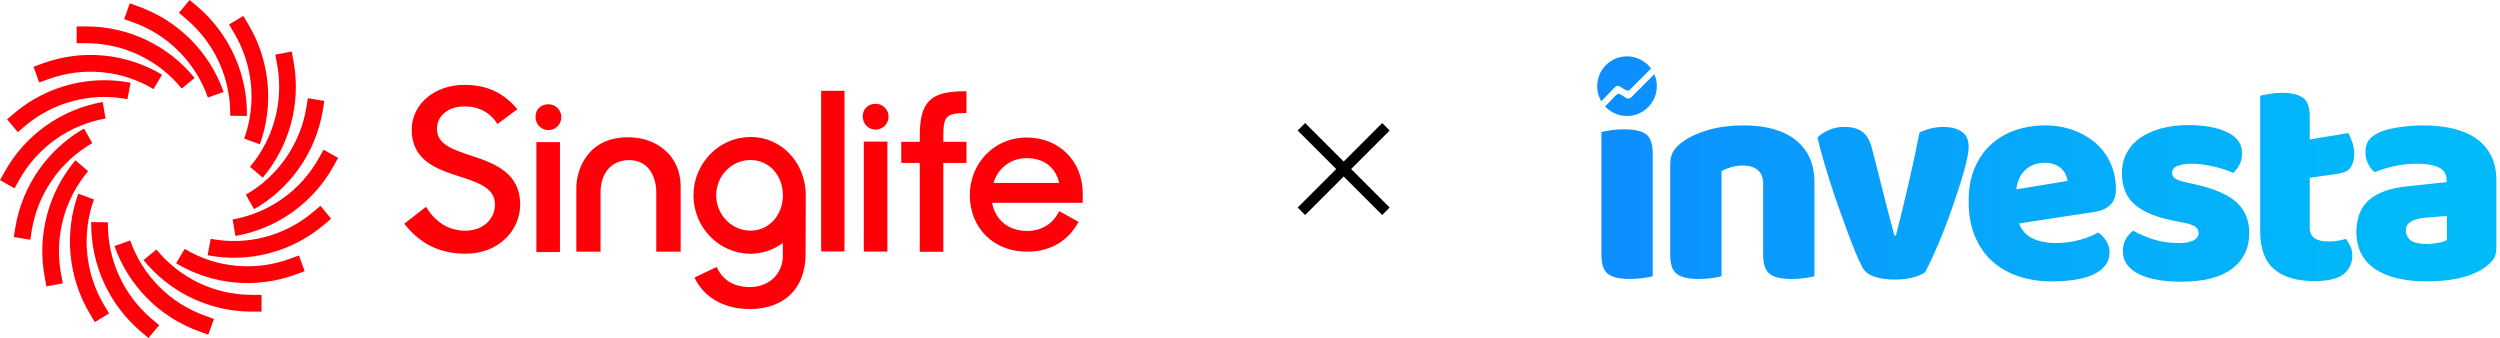 <svg width="355" height="48" viewBox="0 0 355 48" fill="none" xmlns="http://www.w3.org/2000/svg">
<path d="M12.275 6.133H10.881V3.752H12.281C15.224 3.755 18.128 4.413 20.785 5.679C23.441 6.944 25.783 8.785 27.639 11.068L25.807 12.576C24.173 10.565 22.111 8.943 19.771 7.828C17.432 6.714 14.873 6.134 12.281 6.133H12.275ZM35.743 41.869C33.151 41.868 30.592 41.289 28.252 40.174C25.912 39.059 23.85 37.437 22.215 35.426L20.383 36.934C22.239 39.218 24.581 41.06 27.238 42.325C29.894 43.591 32.8 44.248 35.743 44.25H37.141V41.869H35.743ZM18.941 3.18C21.385 4.063 23.603 5.479 25.433 7.324C27.263 9.17 28.66 11.399 29.522 13.851L31.753 13.056C30.773 10.273 29.187 7.742 27.109 5.647C25.031 3.553 22.513 1.946 19.738 0.945L18.43 0.473L17.63 2.713L18.941 3.184V3.18ZM29.07 44.818C26.625 43.935 24.407 42.52 22.577 40.674C20.747 38.828 19.349 36.599 18.487 34.146L16.256 34.941C17.236 37.725 18.822 40.255 20.9 42.35C22.978 44.445 25.496 46.051 28.271 47.053L29.581 47.524L30.378 45.285L29.07 44.813V44.818ZM26.472 2.722C28.457 4.405 30.045 6.508 31.12 8.878C32.196 11.248 32.733 13.828 32.693 16.43L35.06 16.465C35.105 13.51 34.495 10.582 33.273 7.891C32.052 5.2 30.25 2.812 27.996 0.901L26.932 0L25.415 1.81L26.472 2.722ZM21.544 45.285C19.557 43.601 17.969 41.497 16.894 39.126C15.818 36.754 15.281 34.174 15.322 31.57L12.955 31.535C12.91 34.49 13.52 37.418 14.742 40.109C15.963 42.801 17.766 45.188 20.02 47.099L21.083 48L22.607 46.181L21.544 45.28V45.285ZM33.239 4.675C34.57 6.915 35.389 9.422 35.638 12.016C35.886 14.61 35.557 17.227 34.675 19.678L36.901 20.489C37.902 17.706 38.275 14.736 37.992 11.791C37.71 8.847 36.78 6.002 35.269 3.46L34.556 2.259L32.526 3.479L33.239 4.68V4.675ZM14.776 43.314C13.446 41.074 12.627 38.568 12.379 35.975C12.13 33.382 12.459 30.766 13.341 28.315L11.114 27.505C10.114 30.288 9.741 33.258 10.023 36.202C10.305 39.146 11.235 41.991 12.746 44.534L13.46 45.734L15.49 44.514L14.776 43.314V43.314ZM39.35 9.119C39.824 11.68 39.725 14.315 39.059 16.833C38.394 19.351 37.18 21.691 35.503 23.684L37.311 25.226C39.214 22.962 40.592 20.306 41.347 17.447C42.102 14.588 42.215 11.597 41.678 8.69L41.424 7.316L39.097 7.756L39.35 9.13V9.119ZM8.665 38.874C8.191 36.312 8.29 33.677 8.955 31.157C9.62 28.638 10.835 26.297 12.512 24.303L10.707 22.761C8.804 25.024 7.425 27.68 6.67 30.539C5.915 33.397 5.801 36.387 6.338 39.295L6.591 40.671L8.919 40.231L8.665 38.855V38.874ZM43.499 15.292C43.071 17.858 42.078 20.296 40.593 22.432C39.108 24.568 37.167 26.347 34.91 27.641L36.082 29.709C38.641 28.242 40.843 26.226 42.529 23.806C44.215 21.387 45.343 18.623 45.833 15.714L46.053 14.336L43.719 13.94L43.488 15.318L43.499 15.292ZM4.517 32.671C4.945 30.105 5.937 27.666 7.422 25.53C8.907 23.395 10.848 21.616 13.105 20.321L11.933 18.253C9.372 19.723 7.168 21.743 5.482 24.168C3.796 26.593 2.669 29.361 2.182 32.275L1.962 33.653L4.296 34.05L4.517 32.671V32.671ZM45.272 22.466C44.005 24.734 42.249 26.691 40.132 28.196C38.014 29.7 35.588 30.713 33.03 31.163L33.435 33.508C36.339 32.998 39.093 31.849 41.496 30.142C43.9 28.436 45.894 26.215 47.333 23.642L48.015 22.424L45.952 21.257L45.272 22.475V22.466ZM2.744 25.525C4.011 23.258 5.767 21.301 7.884 19.797C10.002 18.293 12.428 17.279 14.986 16.829L14.58 14.483C11.676 14.994 8.922 16.145 6.518 17.853C4.114 19.561 2.121 21.783 0.683 24.358L0 25.576L2.063 26.743L2.744 25.525ZM44.432 30.13C42.448 31.8 40.115 33.007 37.605 33.661C35.095 34.315 32.47 34.401 29.923 33.911L29.482 36.247C32.374 36.803 35.355 36.706 38.205 35.964C41.055 35.221 43.703 33.852 45.956 31.955L47.022 31.057L45.505 29.231L44.437 30.13H44.432ZM3.587 17.864C5.572 16.192 7.904 14.986 10.414 14.332C12.925 13.677 15.55 13.592 18.097 14.083L18.538 11.746C15.647 11.191 12.668 11.288 9.82 12.031C6.971 12.773 4.324 14.143 2.072 16.038L1.006 16.937L2.526 18.76L3.592 17.864H3.587ZM41.145 36.754C38.709 37.645 36.105 37.981 33.523 37.738C30.941 37.494 28.446 36.676 26.221 35.344L25.012 37.388C27.538 38.901 30.37 39.83 33.302 40.108C36.234 40.385 39.19 40.004 41.955 38.991L43.261 38.511L42.451 36.276L41.145 36.754ZM6.877 11.24C9.313 10.348 11.917 10.011 14.499 10.256C17.081 10.5 19.576 11.318 21.801 12.651L23.01 10.605C20.484 9.093 17.651 8.165 14.72 7.888C11.788 7.611 8.832 7.992 6.067 9.005L4.761 9.482L5.571 11.718L6.877 11.24ZM35.743 41.869C33.151 41.868 30.592 41.289 28.252 40.174C25.912 39.059 23.85 37.437 22.215 35.426L20.383 36.934C22.239 39.218 24.581 41.06 27.238 42.325C29.894 43.591 32.8 44.248 35.743 44.25H37.141V41.869H35.743Z" fill="#FF0008"/>
<path d="M116.604 12.896H119.918V35.71H116.604V12.896ZM67.18 22.198C64.493 21.297 62.043 20.577 62.043 18.324C62.043 16.494 63.567 15.113 65.956 15.113C68.047 15.113 69.6 15.983 70.644 17.604L73.481 15.503C71.691 13.431 69.481 12.05 65.927 12.05C61.625 12.05 58.461 14.873 58.461 18.414C58.461 22.709 61.896 23.968 65.03 24.99C67.717 25.86 70.286 26.611 70.286 29.011C70.286 31.083 68.643 32.755 66.076 32.755C63.717 32.755 61.865 31.585 60.491 29.363L57.412 31.764C59.391 34.316 62.1 36.027 66.101 36.027C70.939 36.027 73.866 32.605 73.866 29.033C73.866 24.651 70.402 23.27 67.176 22.189L67.18 22.198ZM89.277 19.493C93.278 19.524 96.622 22.105 96.653 26.428V35.734H93.192V27.328C93.192 25.126 92.116 22.735 89.339 22.735C86.861 22.735 85.277 24.536 85.277 27.328V35.734H81.84V26.945C81.752 24.243 83.364 19.41 89.277 19.5V19.493ZM124.334 14.739C124.696 14.737 125.051 14.843 125.353 15.044C125.655 15.244 125.891 15.53 126.031 15.864C126.17 16.199 126.208 16.568 126.138 16.924C126.068 17.28 125.894 17.607 125.639 17.864C125.383 18.121 125.057 18.297 124.701 18.368C124.346 18.439 123.978 18.403 123.643 18.264C123.308 18.125 123.022 17.89 122.821 17.588C122.62 17.287 122.512 16.932 122.513 16.569C122.482 15.49 123.258 14.739 124.334 14.739ZM122.662 20.112H126.005V35.723H122.66L122.662 20.112ZM77.868 14.807C78.231 14.805 78.585 14.912 78.887 15.112C79.189 15.312 79.425 15.598 79.565 15.933C79.705 16.267 79.742 16.636 79.672 16.992C79.603 17.348 79.429 17.675 79.173 17.933C78.917 18.19 78.591 18.365 78.236 18.436C77.881 18.507 77.512 18.471 77.177 18.332C76.843 18.194 76.556 17.958 76.355 17.657C76.154 17.355 76.047 17 76.047 16.637C76.019 15.556 76.795 14.807 77.868 14.807ZM76.166 20.18H79.511V35.789H76.166V20.18ZM127.98 20.132H130.608V19.322C130.608 14.459 132.101 12.957 136.97 12.957H137.238V16.051C134.28 16.051 133.953 16.56 133.953 19.355V20.134H137.238V23.136H133.953V35.754H130.608V23.136H127.98V20.132ZM137.713 27.721C137.713 23.129 141.232 19.526 145.775 19.526C150.376 19.526 153.749 22.858 153.749 27.48V28.802H140.878C141.318 31.204 143.178 32.794 145.865 32.794C147.985 32.794 149.604 31.693 150.404 29.973L153.151 31.504C151.779 34.056 149.329 35.736 145.894 35.736C140.997 35.767 137.711 32.255 137.711 27.721H137.713ZM141.085 25.981H150.402C149.894 23.728 148.203 22.457 145.804 22.457C144.739 22.438 143.697 22.773 142.843 23.411C141.988 24.049 141.37 24.953 141.085 25.981ZM106.567 19.458C102.118 19.458 98.474 23.18 98.474 27.742C98.474 32.305 102.118 36.029 106.567 36.029C108.226 36.03 109.841 35.489 111.165 34.488V36.289C111.165 38.991 109.105 40.762 106.477 40.762C104.058 40.762 102.565 39.66 101.76 37.91L98.624 39.412C99.818 41.993 102.505 43.884 106.477 43.884C111.137 43.884 114.394 41.182 114.394 36.02L114.422 27.615C114.334 22.99 110.93 19.449 106.569 19.449L106.567 19.458ZM106.569 32.748C103.882 32.748 101.702 30.495 101.702 27.734C101.702 24.972 103.882 22.722 106.569 22.722C109.197 22.722 111.168 24.882 111.168 27.734C111.168 30.585 109.188 32.748 106.569 32.748Z" fill="#FF0008"/>
<path fill-rule="evenodd" clip-rule="evenodd" d="M190.8 22.939L196.27 17.47L197.33 18.53L191.861 24L197.33 29.47L196.27 30.53L190.8 25.061L185.33 30.53L184.27 29.47L189.739 24L184.27 18.53L185.33 17.47L190.8 22.939Z" fill="black"/>
<g clip-path="url(#clip0_1407_577)">
<rect width="128" height="32" transform="translate(226.8 8)" fill="none"/>
<path d="M227.402 18.747C227.717 18.662 228.167 18.576 228.752 18.49C229.384 18.401 230.022 18.358 230.661 18.362C232.089 18.362 233.117 18.597 233.746 19.069C234.374 19.54 234.688 20.447 234.688 21.79V39.228C234.374 39.314 233.924 39.4 233.339 39.485C232.706 39.575 232.069 39.617 231.43 39.614C230.002 39.614 228.973 39.378 228.345 38.907C227.717 38.436 227.403 37.529 227.402 36.186V18.747ZM257.652 39.228C257.338 39.314 256.888 39.4 256.303 39.485C255.671 39.575 255.033 39.617 254.394 39.614C252.966 39.614 251.937 39.378 251.309 38.907C250.681 38.436 250.367 37.529 250.367 36.186V26.075C250.367 25.189 250.103 24.539 249.575 24.125C249.046 23.71 248.354 23.503 247.496 23.503C246.953 23.5 246.413 23.572 245.89 23.718C245.395 23.859 244.915 24.045 244.456 24.275V39.228C244.141 39.314 243.691 39.4 243.106 39.485C242.474 39.575 241.836 39.617 241.198 39.614C239.769 39.614 238.74 39.378 238.112 38.907C237.485 38.436 237.17 37.529 237.17 36.186V23.289C237.17 22.518 237.334 21.89 237.662 21.404C237.991 20.919 238.441 20.476 239.013 20.076C239.983 19.39 241.204 18.84 242.676 18.426C244.147 18.012 245.783 17.805 247.582 17.805C250.81 17.805 253.295 18.512 255.038 19.926C256.781 21.34 257.652 23.318 257.652 25.86L257.652 39.228ZM275.991 18.019C276.991 18.019 277.834 18.233 278.521 18.662C279.208 19.09 279.551 19.833 279.55 20.89C279.55 21.347 279.45 22.011 279.25 22.882C279.05 23.753 278.778 24.739 278.436 25.839C278.093 26.939 277.707 28.103 277.279 29.331C276.85 30.559 276.407 31.752 275.951 32.909C275.493 34.065 275.036 35.151 274.579 36.165C274.123 37.179 273.723 38.001 273.381 38.629C272.981 38.944 272.395 39.2 271.624 39.4C270.853 39.599 269.981 39.699 269.008 39.7C267.894 39.7 266.93 39.557 266.116 39.271C265.302 38.986 264.738 38.529 264.423 37.9C264.166 37.415 263.859 36.743 263.502 35.886C263.145 35.029 262.766 34.058 262.366 32.972C261.966 31.887 261.551 30.745 261.123 29.545C260.695 28.345 260.288 27.145 259.902 25.946C259.517 24.746 259.167 23.589 258.852 22.475C258.537 21.361 258.28 20.376 258.081 19.519C258.481 19.118 259.017 18.768 259.688 18.469C260.359 18.17 261.094 18.02 261.895 18.019C262.894 18.019 263.715 18.226 264.358 18.64C265.001 19.055 265.48 19.833 265.794 20.975L267.465 27.531C267.778 28.817 268.078 29.98 268.364 31.023C268.65 32.066 268.865 32.873 269.008 33.444H269.223C269.764 31.33 270.335 28.989 270.935 26.419C271.535 23.848 272.078 21.32 272.564 18.834C273.086 18.564 273.64 18.363 274.213 18.235C274.796 18.095 275.393 18.023 275.991 18.019ZM286.704 31.73C287.104 32.759 287.775 33.48 288.717 33.894C289.66 34.308 290.717 34.515 291.888 34.515C293.046 34.521 294.199 34.369 295.316 34.065C296.401 33.765 297.273 33.415 297.929 33.016C298.386 33.301 298.772 33.701 299.087 34.214C299.393 34.702 299.556 35.266 299.558 35.842C299.558 36.557 299.358 37.171 298.958 37.685C298.558 38.199 297.994 38.628 297.266 38.972C296.537 39.314 295.673 39.564 294.673 39.721C293.581 39.885 292.478 39.964 291.374 39.957C289.688 39.957 288.124 39.721 286.682 39.251C285.241 38.779 283.991 38.072 282.933 37.129C281.876 36.187 281.048 35.001 280.448 33.573C279.847 32.145 279.547 30.473 279.548 28.558C279.548 26.672 279.855 25.051 280.469 23.695C281.083 22.338 281.896 21.224 282.91 20.352C283.919 19.485 285.093 18.83 286.362 18.426C287.635 18.014 288.965 17.804 290.304 17.805C291.818 17.805 293.196 18.033 294.438 18.49C295.681 18.948 296.752 19.576 297.652 20.376C298.547 21.169 299.256 22.149 299.73 23.247C300.216 24.36 300.458 25.575 300.458 26.889C300.458 27.86 300.187 28.603 299.644 29.117C299.102 29.63 298.344 29.959 297.372 30.102L286.704 31.73ZM290.346 23.12C289.26 23.12 288.353 23.449 287.625 24.106C286.898 24.763 286.462 25.691 286.318 26.889L293.602 25.69C293.567 25.385 293.48 25.088 293.345 24.812C293.194 24.501 292.991 24.218 292.745 23.976C292.488 23.719 292.159 23.512 291.759 23.355C291.359 23.198 290.888 23.119 290.346 23.118V23.12ZM319.396 33.062C319.396 35.232 318.582 36.932 316.955 38.16C315.327 39.389 312.927 40.002 309.755 40C308.636 40.006 307.518 39.92 306.413 39.743C305.385 39.571 304.506 39.307 303.778 38.95C303.05 38.593 302.479 38.143 302.064 37.6C301.65 37.058 301.443 36.415 301.443 35.672C301.443 34.987 301.586 34.408 301.872 33.937C302.14 33.485 302.488 33.086 302.9 32.759C303.728 33.216 304.678 33.623 305.749 33.98C306.82 34.336 308.056 34.515 309.455 34.515C310.34 34.515 311.019 34.387 311.491 34.13C311.963 33.873 312.198 33.53 312.198 33.101C312.198 32.701 312.026 32.387 311.683 32.159C311.34 31.93 310.769 31.744 309.97 31.602L308.683 31.345C306.197 30.859 304.348 30.095 303.135 29.052C301.922 28.009 301.315 26.517 301.315 24.575C301.315 23.518 301.543 22.561 302 21.704C302.46 20.844 303.122 20.109 303.929 19.561C304.757 18.991 305.75 18.548 306.906 18.233C308.063 17.919 309.341 17.762 310.741 17.762C311.739 17.758 312.735 17.836 313.719 17.998C314.647 18.155 315.454 18.39 316.14 18.705C316.826 19.019 317.368 19.426 317.768 19.926C318.168 20.426 318.368 21.019 318.368 21.704C318.368 22.361 318.247 22.926 318.004 23.396C317.778 23.846 317.464 24.247 317.082 24.575C316.853 24.432 316.511 24.282 316.054 24.125C315.598 23.968 315.098 23.825 314.554 23.697C314.011 23.568 313.462 23.461 312.905 23.375C312.402 23.294 311.894 23.251 311.384 23.247C310.441 23.247 309.713 23.354 309.199 23.568C308.684 23.782 308.427 24.118 308.427 24.575C308.427 24.89 308.57 25.147 308.856 25.346C309.142 25.545 309.685 25.731 310.484 25.903L311.812 26.203C314.554 26.832 316.504 27.696 317.661 28.795C318.818 29.895 319.397 31.316 319.396 33.059V33.062ZM344.204 17.808C345.746 17.808 347.153 17.965 348.424 18.279C349.695 18.593 350.78 19.072 351.68 19.715C352.566 20.341 353.281 21.181 353.758 22.155C354.244 23.141 354.487 24.305 354.487 25.648V35.244C354.487 35.987 354.279 36.593 353.865 37.063C353.439 37.545 352.94 37.956 352.387 38.284C350.53 39.398 347.917 39.955 344.548 39.955C343.034 39.955 341.67 39.812 340.456 39.527C339.243 39.242 338.2 38.812 337.328 38.24C336.481 37.695 335.788 36.943 335.315 36.054C334.842 35.172 334.606 34.144 334.606 32.972C334.606 31.002 335.192 29.488 336.363 28.431C337.534 27.374 339.348 26.717 341.805 26.46L347.417 25.86V25.56C347.417 24.732 347.053 24.139 346.325 23.782C345.597 23.425 344.546 23.247 343.174 23.247C342.114 23.247 341.058 23.362 340.023 23.589C338.98 23.818 338.044 24.104 337.216 24.446C336.845 24.189 336.531 23.796 336.274 23.268C336.02 22.755 335.888 22.19 335.888 21.618C335.888 20.876 336.067 20.283 336.424 19.84C336.781 19.397 337.331 19.018 338.073 18.705C338.902 18.39 339.88 18.162 341.008 18.019C342.068 17.881 343.135 17.809 344.204 17.805V17.808ZM344.546 34.647C345.085 34.642 345.622 34.592 346.153 34.497C346.738 34.397 347.174 34.262 347.46 34.09V30.659L344.375 30.916C343.576 30.973 342.919 31.145 342.404 31.43C341.889 31.716 341.632 32.145 341.633 32.717C341.633 33.289 341.855 33.753 342.299 34.11C342.742 34.467 343.492 34.645 344.548 34.644L344.546 34.647ZM333.099 33.926C332.714 34.046 332.319 34.135 331.919 34.192C331.494 34.264 331.063 34.298 330.632 34.294C329.796 34.294 329.136 34.141 328.679 33.836C328.223 33.531 327.985 33.018 327.985 32.295V25.25L331.796 24.702C332.519 24.561 333.101 24.487 333.547 24.058C333.976 23.623 334.303 22.867 334.303 21.89C334.31 21.371 334.233 20.855 334.078 20.36C333.925 19.902 333.648 19.206 333.479 18.892L327.985 19.801V16.571C327.985 15.176 327.642 14.265 326.957 13.838C326.274 13.394 325.325 13.177 324.095 13.177C323.483 13.174 322.873 13.225 322.27 13.33C321.689 13.431 321.26 13.516 320.944 13.596V32.782C320.944 35.306 321.615 37.114 322.941 38.231C324.257 39.355 326.16 39.914 328.616 39.914C330.632 39.914 332.038 39.569 332.823 38.903C333.619 38.231 334.025 37.367 334.025 36.306C334.025 35.773 333.936 35.318 333.743 34.951C333.576 34.581 333.359 34.235 333.099 33.923V33.926ZM229.348 12.346L227.385 14.384C227.092 13.888 226.905 13.337 226.833 12.766C226.54 10.443 228.214 8.304 230.54 8.029C231.284 7.941 232.039 8.052 232.726 8.351C233.413 8.65 234.009 9.126 234.452 9.731L231.471 12.712C231.387 12.796 231.276 12.849 231.158 12.862C231.039 12.875 230.92 12.847 230.819 12.783L230.006 12.267C229.904 12.202 229.783 12.175 229.663 12.189C229.543 12.203 229.432 12.259 229.348 12.346ZM235.239 11.717C235.52 13.994 233.912 16.101 231.64 16.428C230.961 16.526 230.268 16.458 229.621 16.229C228.974 16 228.393 15.617 227.927 15.113L229.485 13.495C229.569 13.407 229.68 13.352 229.8 13.337C229.92 13.322 230.042 13.35 230.144 13.414L230.943 13.923C231.043 13.987 231.163 14.015 231.281 14.002C231.4 13.989 231.51 13.936 231.594 13.852L234.914 10.534C235.079 10.91 235.189 11.309 235.239 11.717Z" fill="url(#paint0_linear_1407_577)"/>
</g>
<defs>
<linearGradient id="paint0_linear_1407_577" x1="225.744" y1="24" x2="383.366" y2="24" gradientUnits="userSpaceOnUse">
<stop stop-color="#0D8CFF"/>
<stop offset="0.09" stop-color="#0B94FE"/>
<stop offset="0.42" stop-color="#05ABFB"/>
<stop offset="0.73" stop-color="#01B9F9"/>
<stop offset="1" stop-color="#00BEF8"/>
</linearGradient>
<clipPath id="clip0_1407_577">
<rect width="128" height="32" fill="white" transform="translate(226.8 8)"/>
</clipPath>
</defs>
</svg>
